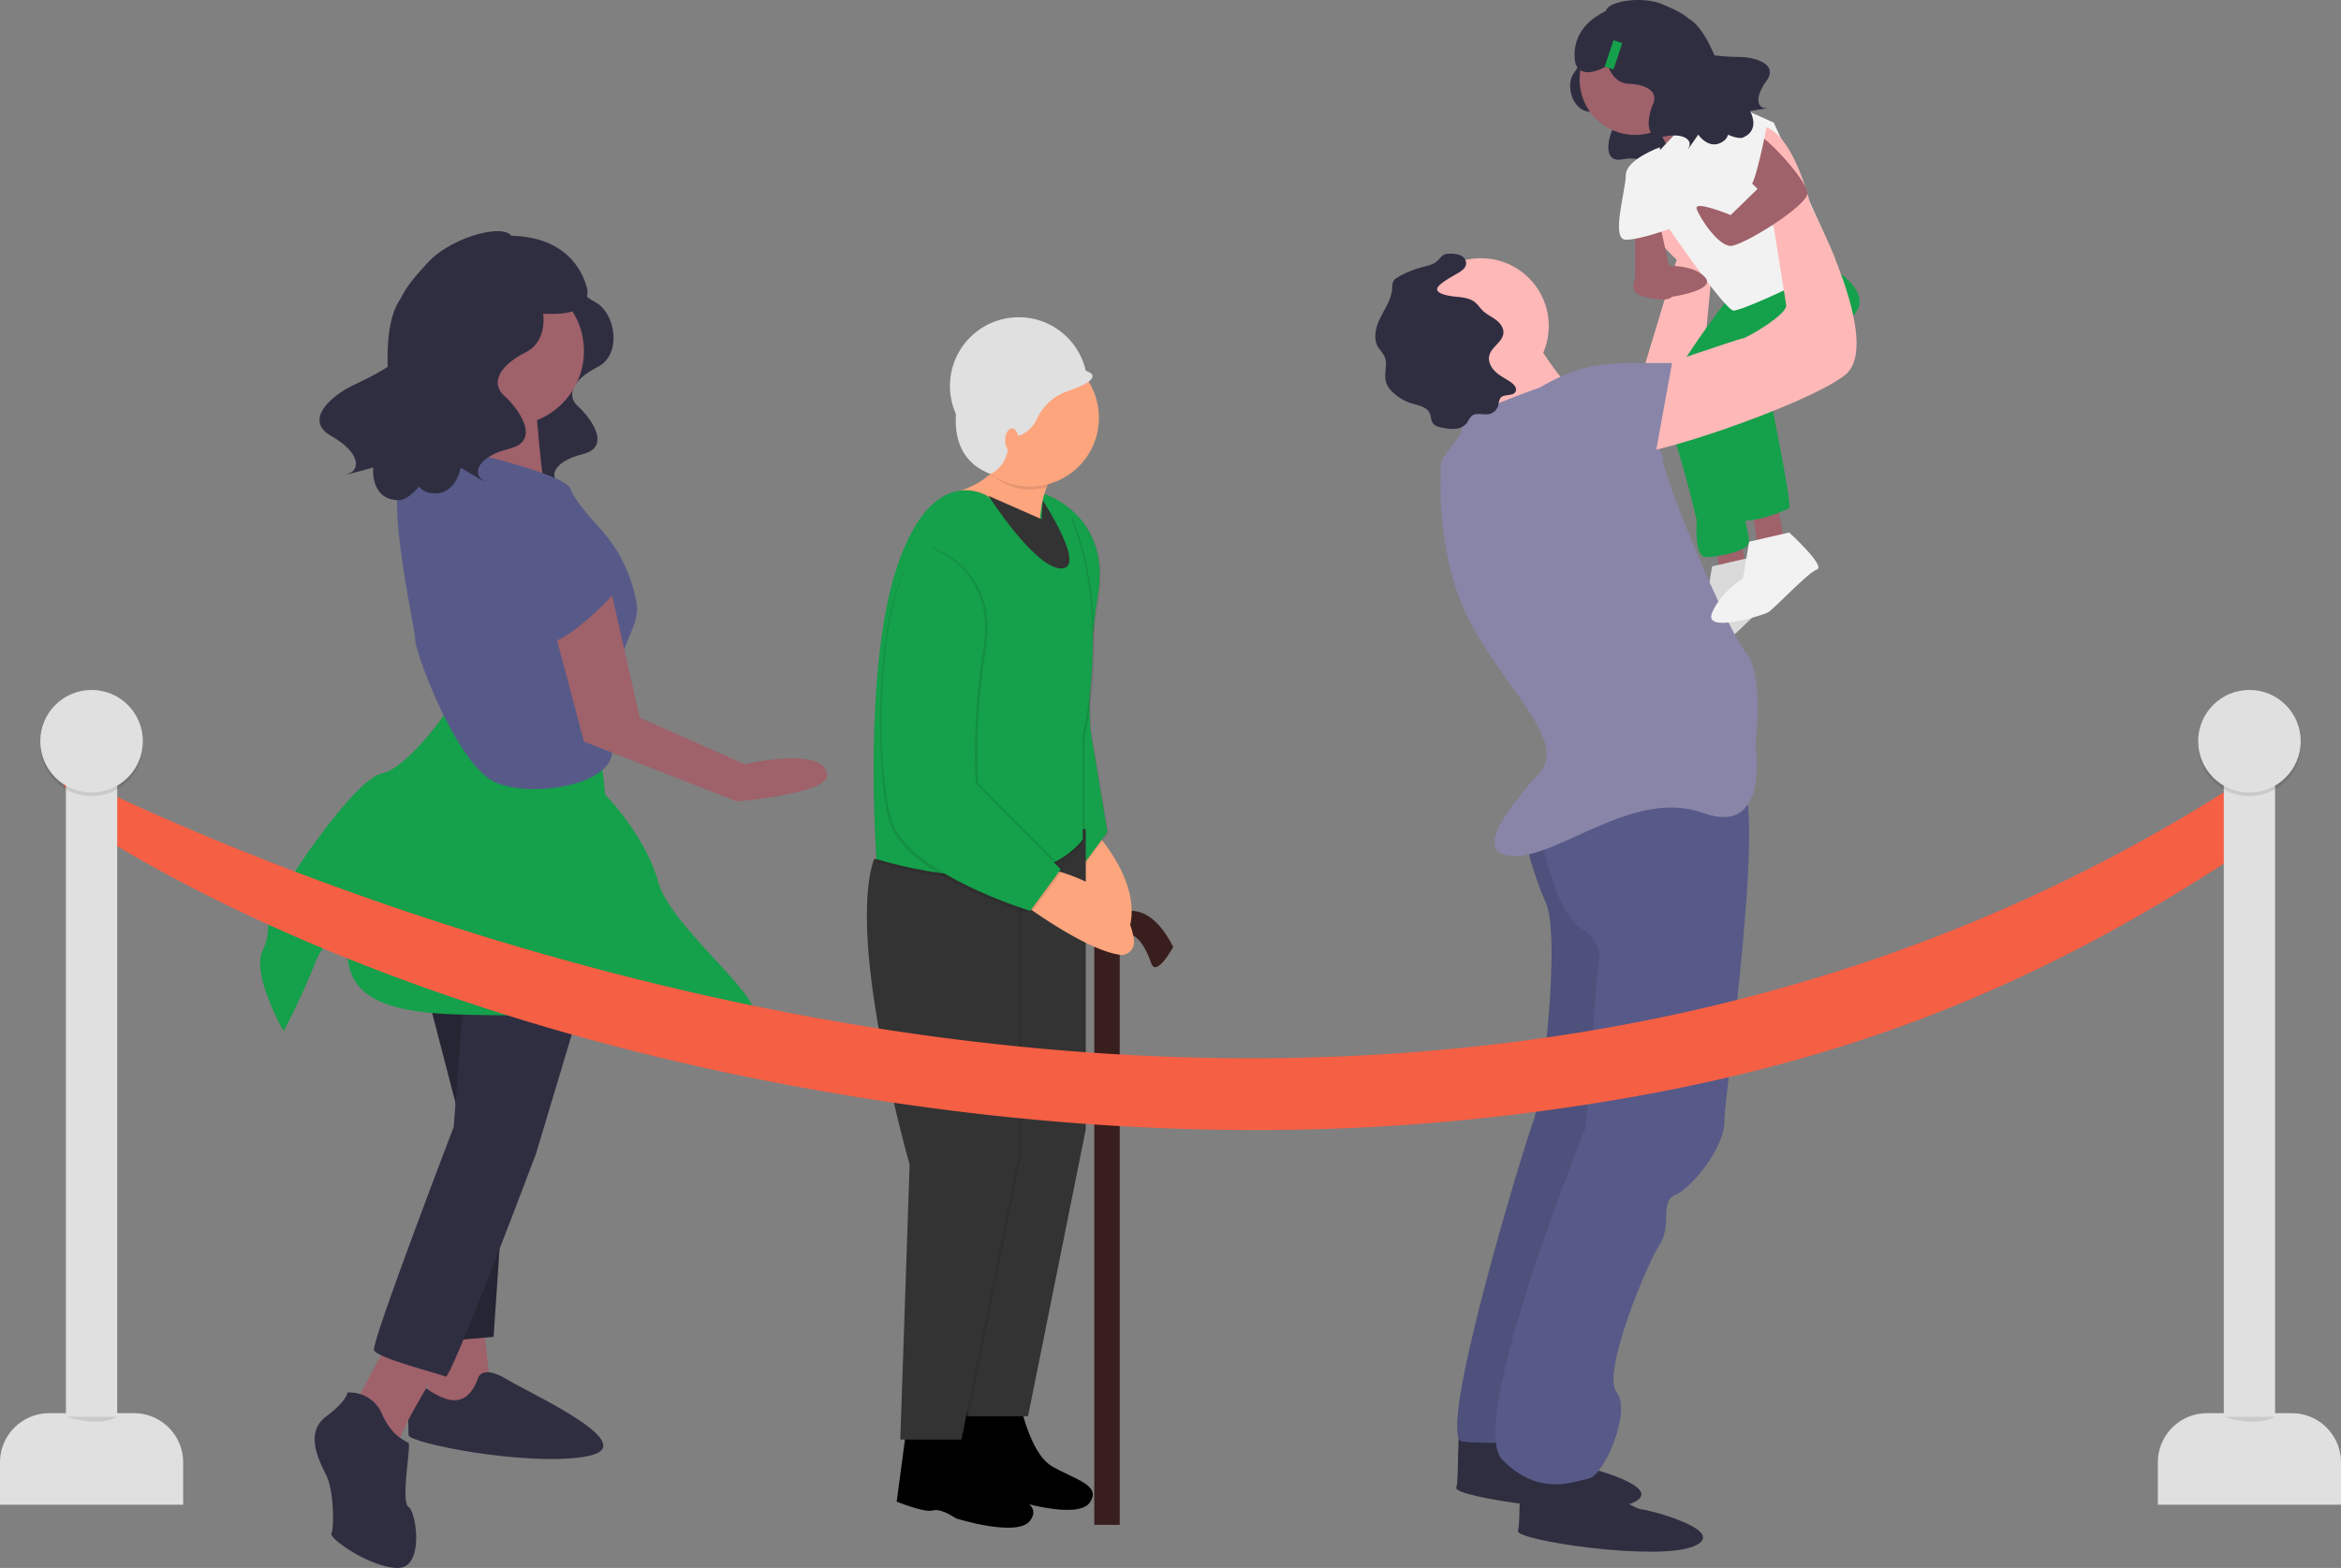 <svg xmlns="http://www.w3.org/2000/svg" id="b18c4a64-54bc-43ba-8216-386ddc8e43d1" data-name="Layer 1" width="903.345" height="605.222" viewBox="0 0 903.345 605.222" class="injected-svg gridItem__media" xmlns:xlink="http://www.w3.org/1999/xlink"><rect x="0" y="0" width="903.345" height="605.222" fill="#808080" stroke="none"/><title>Queue</title><path d="M757.269,168.337s2.112,2.42-1.507,7.103-.697,14.844,6.178,15.103,10.209,3.138,8.551,6.931-3.649,12.806,3.838,11.435,9.853,1.61,8.528,3.901,3.338-4.556,3.338-4.556,4.172,6.215,9.293,1.865,7.157-43.792-3.283-44.46S757.269,168.337,757.269,168.337Z" transform="translate(-148.327 -147.389)" fill="#2F2E41"></path><polygon points="661.864 208.51 664.243 225.162 674.948 225.162 671.38 206.131 661.864 208.51" fill="#9F616A"></polygon><path d="M824.465,362.441s14.274,13.084,10.705,14.274S818.518,392.178,816.139,393.367c-2.128,1.064-24.979,8.326-21.41,0S806.623,380.283,806.623,380.283l2.379-14.274Z" transform="translate(-148.327 -147.389)" fill="#F2F2F2"></path><path d="M824.465,362.441s14.274,13.084,10.705,14.274S818.518,392.178,816.139,393.367c-2.128,1.064-24.979,8.326-21.41,0S806.623,380.283,806.623,380.283l2.379-14.274Z" transform="translate(-148.327 -147.389)" opacity="0.1"></path><polygon points="676.138 196.02 678.517 212.673 689.222 212.673 685.654 193.641 676.138 196.02" fill="#9F616A"></polygon><path d="M779.734,299.205l15.59-51.548s-26.168-23.789-8.326-30.926,22.6,28.547,22.6,28.547l-5.947,61.852H779.86Z" transform="translate(-148.327 -147.389)" fill="#FFB8B8"></path><path d="M816.139,261.336s-30.742,39.43-26.076,45.289,12.992,41.543,12.992,41.543-1.189,14.274,3.568,14.274,16.653-2.379,16.653-5.947-10.705-48.768-10.705-48.768l30.926-40.442Z" transform="translate(-148.327 -147.389)" fill="#15A04B"></path><path d="M818.518,263.715l30.926-16.653s21.41,10.705,15.463,20.221-33.305,34.495-33.305,34.495,8.326,40.442,7.137,41.631-14.274,5.947-17.842,4.758-22.6-47.579-17.842-49.958,20.221-27.358,20.221-27.358Z" transform="translate(-148.327 -147.389)" fill="#15A04B"></path><path d="M734.066,700.251S755.476,713.335,757.855,713.335s34.495,8.326,20.221,14.274-68.989-2.379-67.8-5.947,0-24.979,2.379-24.979S734.066,700.251,734.066,700.251Z" transform="translate(-148.327 -147.389)" fill="#2F2E41"></path><path d="M757.855,716.903s21.41,13.084,23.789,13.084,34.495,8.326,20.221,14.274-68.989-2.379-67.8-5.947,0-24.979,2.379-24.979S757.855,716.903,757.855,716.903Z" transform="translate(-148.327 -147.389)" fill="#2F2E41"></path><path d="M735.255,464.735s3.568,17.842,9.516,30.926-1.189,74.937-4.758,84.452-38.063,122.516-27.358,123.705,32.116,0,32.116,0l34.495-108.242-5.947-145.115Z" transform="translate(-148.327 -147.389)" fill="#575A88"></path><path d="M735.255,464.735s3.568,17.842,9.516,30.926-1.189,74.937-4.758,84.452-38.063,122.516-27.358,123.705,32.116,0,32.116,0l34.495-108.242-5.947-145.115Z" transform="translate(-148.327 -147.389)" opacity="0.1"></path><path d="M742.392,465.925s4.758,32.116,15.463,39.253,7.137,14.274,7.137,14.274L760.234,582.493s-46.389,114.189-32.116,128.463,27.358,8.326,33.305,7.137,16.653-26.168,10.705-33.305,11.895-49.958,16.653-57.095,0-16.653,5.947-19.032,19.032-17.842,19.032-28.547,16.653-124.894,5.947-132.031-79.325,14.73-79.325,14.73Z" transform="translate(-148.327 -147.389)" fill="#575A88"></path><circle cx="571.464" cy="125.842" r="26.168" fill="#FFB8B8"></circle><circle cx="630.938" cy="30.684" r="21.41" fill="#9F616A"></circle><path d="M737.634,273.231S751.908,299.399,759.044,299.399s-28.547,27.358-28.547,27.358-11.895-34.495-14.274-35.684S737.634,273.231,737.634,273.231Z" transform="translate(-148.327 -147.389)" fill="#FFB8B8"></path><path d="M742.392,297.02s-30.926,10.705-29.737,14.274-8.326,11.895-8.326,15.463-2.379,35.684,11.895,61.852,36.874,45.2,26.168,57.095-27.358,32.116-9.516,32.116,46.389-26.168,72.558-16.653,20.221-26.168,20.221-26.168,3.568-27.358-3.568-35.684-32.116-67.8-32.116-74.937-23.789-34.495-29.737-34.495S742.392,297.02,742.392,297.02Z" transform="translate(-148.327 -147.389)" fill="#8985A8"></path><path d="M779.265,191.157" transform="translate(-148.327 -147.389)" fill="none" stroke="#2F2E41" stroke-miterlimit="10"></path><path d="M785.213,191.157s9.686,18.416,10.196,21.697,17.162-21.697,17.162-21.697L793.539,178.073Z" transform="translate(-148.327 -147.389)" fill="#9F616A"></path><path d="M788.781,205.431l20.221-21.41,23.789,10.705s22.187,48.768,23.583,52.337-35.478,20.221-39.046,20.221-28.547-36.874-28.547-36.874S782.834,212.568,788.781,205.431Z" transform="translate(-148.327 -147.389)" fill="#F2F2F2"></path><polygon points="630.938 86.589 630.938 108 645.212 108 640.517 86.589 630.938 86.589" fill="#9F616A"></polygon><path d="M787.409,250.036a8.871,8.871,0,0,0-8.379,5.633c-.93,2.515-.614,5.158,3.804,6.262,9.516,2.379,10.705,0,10.705,0s16.519-2.379,13.017-7.137-13.017-4.758-13.017-4.758Z" transform="translate(-148.327 -147.389)" fill="#9F616A"></path><path d="M838.739,352.925s14.274,13.084,10.705,14.274-16.653,15.463-19.032,16.653c-2.128,1.064-24.979,8.326-21.41,0s11.895-13.084,11.895-13.084l2.379-14.274Z" transform="translate(-148.327 -147.389)" fill="#F2F2F2"></path><path d="M710.468,253.087c1.637-.959,3.571-2.154,3.618-4.051a3.586,3.586,0,0,0-2.351-3.15,10.528,10.528,0,0,0-4.11-.554,5.35,5.35,0,0,0-1.589.158c-1.355.418-2.135,1.794-3.203,2.727-1.55,1.356-3.684,1.754-5.677,2.271a37.165,37.165,0,0,0-9.514,3.943,4.462,4.462,0,0,0-1.506,1.239,6.075,6.075,0,0,0-.605,3.079c-.269,4.036-2.688,7.549-4.494,11.168s-2.993,8.127-.873,11.572a39.397,39.397,0,0,1,2.353,3.34c1.503,3.131-.373,6.986.713,10.285a8.995,8.995,0,0,0,2.277,3.415,18.096,18.096,0,0,0,7.495,4.538c2.703.832,6.057,1.387,7.115,4.01.454,1.125.361,2.451,1.002,3.481.794,1.276,2.43,1.689,3.908,1.961a16.701,16.701,0,0,0,5.063.366,6.282,6.282,0,0,0,4.367-2.338,12.771,12.771,0,0,1,1.768-2.608c1.722-1.439,4.338-.302,6.55-.684a4.791,4.791,0,0,0,3.754-3.524,6.67,6.67,0,0,1,.762-2.693c1.374-1.758,4.988-.517,5.895-2.555.589-1.324-.644-2.724-1.836-3.548-1.944-1.345-4.117-2.379-5.86-3.975s-3.033-3.984-2.487-6.284c.819-3.449,5.321-5.348,5.471-8.889.085-2.029-1.372-3.809-3.005-5.017s-3.523-2.076-4.982-3.488c-1.066-1.032-1.871-2.328-3.03-3.255-2.097-1.676-4.965-1.88-7.636-2.154-1.432-.147-7.146-.809-6.921-2.99C703.086,257.068,709.014,253.939,710.468,253.087Z" transform="translate(-148.327 -147.389)" fill="#2F2E41"></path><path d="M788.781,204.241S775.697,208.999,775.697,214.947s-5.947,24.979,0,24.979,17.842-4.566,17.842-4.566Z" transform="translate(-148.327 -147.389)" fill="#F2F2F2"></path><path d="M785.213,289.883s34.495-11.895,35.684-11.895,17.842-9.516,16.653-13.084l-4.758-29.737S813.76,195.915,826.844,195.915s20.221,30.926,20.221,30.926,28.547,53.526,13.084,65.421-79.695,33.305-83.263,29.737S785.213,289.883,785.213,289.883Z" transform="translate(-148.327 -147.389)" fill="#FFB8B8"></path><path d="M818.518,212.568l8.029,7.737L816.139,230.41s-14.274-5.947-13.084-2.379,8.326,14.274,13.084,14.274,29.521-15.463,29.629-20.221-15.355-21.41-18.923-22.6S818.518,212.568,818.518,212.568Z" transform="translate(-148.327 -147.389)" fill="#9F616A"></path><path d="M803.421,204.276s17.476,15.428,19.855,15.428,6.705-23.18,6.705-23.18-14.1-9.187-19.324-6.683S803.421,204.276,803.421,204.276Z" transform="translate(-148.327 -147.389)" fill="#F2F2F2"></path><path d="M742.392,304.157s0-16.653,35.684-16.653h15.463l-7.137,39.253-23.789,7.137Z" transform="translate(-148.327 -147.389)" fill="#8985A8"></path><path d="M820.339,169.395A92.369,92.369,0,0,1,809.876,168.75c-2.727-6.591-6.201-12.121-9.959-14.183-2.667-2.386-6.78-4.12-10.007-5.492-7.925-3.367-21.119-1.267-21.89,2.562-15.595,7.452-11.654,20.538-11.654,20.538,2.423,5.122,7.859,2.852,12.471.532,1.178,3.713,3.96,6.864,7.942,7.014,7.616.287,11.309,3.477,9.473,7.678s-4.042,14.186,4.252,12.668,10.915,1.784,9.447,4.322,3.698-5.047,3.698-5.047,4.622,6.886,10.295,2.066a4.305,4.305,0,0,0,1.182-2.025c2.638,1.135,4.727,1.566,5.914,1.036,6.795-3.04,2.575-10.179,2.575-10.179s9.071-1.392,6.148-1.161-4.772-3.558.174-10.387S824.922,169.55,820.339,169.395Z" transform="translate(-148.327 -147.389)" fill="#2F2E41"></path><rect x="769.155" y="163.205" width="3.568" height="10.705" transform="translate(-55.661 -382.198) rotate(18.407)" fill="#15A04B"></rect><path d="M371.354,254.986s-1.42,4.733,6.626,8.992,10.412,20.35.947,25.083-12.305,10.885-7.572,15.144,13.251,15.617,1.893,18.457-12.778,8.519-9.465,10.885-7.572-4.259-7.572-4.259-1.893,11.358-11.831,8.519S306.518,281.015,320.716,273.443,371.354,254.986,371.354,254.986Z" transform="translate(-148.327 -147.389)" fill="#2F2E41"></path><polygon points="186.357 508.814 189.434 537.531 176.101 545.736 163.794 543.685 169.947 508.814 186.357 508.814" fill="#9F616A"></polygon><circle cx="196.613" cy="135.49" r="28.717" fill="#9F616A"></circle><path d="M354.684,296.725s2.564,43.589,5.641,43.589-35.897-2.051-35.897-2.051,16.41-28.717,8.205-37.948S354.684,296.725,354.684,296.725Z" transform="translate(-148.327 -147.389)" fill="#9F616A"></path><polygon points="163.794 379.587 177.127 430.867 166.87 518.045 190.46 515.993 199.69 379.587 163.794 379.587" fill="#2F2E41"></polygon><polygon points="163.794 379.587 177.127 430.867 166.87 518.045 190.46 515.993 199.69 379.587 163.794 379.587" opacity="0.2"></polygon><path d="M332.633,679.792s1.026-6.154,11.282,0,53.332,25.64,30.768,29.743-68.716-5.128-68.716-8.205-1.026-22.564,3.077-20.512S326.48,696.202,332.633,679.792Z" transform="translate(-148.327 -147.389)" fill="#2F2E41"></path><path d="M319.3,672.613s-16.41,25.64-17.435,32.82S285.455,689.023,285.455,689.023l14.359-26.666Z" transform="translate(-148.327 -147.389)" fill="#9F616A"></path><path d="M373.658,531.078l-18.461,61.537s-32.82,87.177-34.871,86.152-26.666-7.179-27.692-10.256,30.768-86.152,30.768-86.152l4.102-53.332Z" transform="translate(-148.327 -147.389)" fill="#2F2E41"></path><path d="M282.378,684.92a13.464,13.464,0,0,1,13.333,8.205c4.102,9.231,9.231,10.256,10.256,11.282s-3.077,22.564,0,24.615S312.121,752.611,301.865,752.611s-26.666-11.282-25.64-13.333,1.026-16.41-2.051-22.564-8.205-16.41,0-22.564S282.378,684.92,282.378,684.92Z" transform="translate(-148.327 -147.389)" fill="#2F2E41"></path><path d="M379.812,435.696l2.051,18.461s15.384,15.384,20.512,33.845,47.178,49.23,34.871,53.332-26.666,6.154-62.563,0-92.305,7.179-92.305-26.666c0,0-7.179-9.231-12.307,4.102a268.068,268.068,0,0,1-12.307,26.666s-12.307-21.538-8.205-30.768,0-8.205,5.128-18.461,30.768-48.204,41.025-50.255,29.743-28.717,28.717-31.794S379.812,435.696,379.812,435.696Z" transform="translate(-148.327 -147.389)" fill="#15A04B"></path><path d="M324.428,320.827s42.05,9.231,44.101,15.384c1.154,3.461,6.526,9.844,11.006,14.765a57.645,57.645,0,0,1,14.476,29.373c1.07,6.543-3.427,12.427-5.483,19.963-6.154,22.564-10.769,16.923-4.615,33.333s-30.768,22.564-45.127,15.384-30.256-49.742-30.256-54.87-13.846-63.075-2.564-67.178S324.428,320.827,324.428,320.827Z" transform="translate(-148.327 -147.389)" fill="#575A88"></path><path d="M382.888,370.056,395.196,424.414l40.512,17.948s30.768-7.179,31.794,4.102c.67,7.365-34.871,10.256-34.871,10.256l-58.973-23.076-13.333-50.255Z" transform="translate(-148.327 -147.389)" fill="#9F616A"></path><path d="M368.53,349.544s25.64,15.384,19.487,23.589-21.538,21.538-25.64,21.538-7.179-24.615-7.179-31.794S368.53,349.544,368.53,349.544Z" transform="translate(-148.327 -147.389)" fill="#575A88"></path><path d="M342.875,245.588s-1.573,5.243,7.34,9.961,11.534,22.544,1.049,27.786-13.631,12.058-8.388,16.777,14.68,17.301,2.097,20.447-14.155,9.437-10.485,12.058-8.388-4.718-8.388-4.718-2.097,12.583-13.107,9.437-21.995-60.326-9.722-75.053C314.681,248.589,342.875,245.588,342.875,245.588Z" transform="translate(-148.327 -147.389)" fill="#2F2E41"></path><path d="M346.224,240.192c-.002-7.681-22.982-2.162-32.834,8.562-6.823,7.426-17.185,18.599-8.502,26.475s-14.884,18.2-21.205,21.33S264.882,309.261,276.15,315.683s11.087,12.904,6.846,14.439,9.35-2.282,9.35-2.282-1.373,12.682,10.077,12.621,44.3-62.987,36.452-80.478C331.579,243.719,346.224,240.192,346.224,240.192Z" transform="translate(-148.327 -147.389)" fill="#2F2E41"></path><path d="M341.246,238.509c30.729-1.85,33.814,21.281,33.814,21.281-.212,13.386-21.47,6.864-27.374,8.859-7.123-5.124-20.853-14.819-30.673-21.738A46.442,46.442,0,0,1,341.246,238.509Z" transform="translate(-148.327 -147.389)" fill="#2F2E41"></path><rect x="422.251" y="359.283" width="9.827" height="229.293" fill="#381E1D"></rect><path d="M570.579,506.672s16.706-20.964,30.463,6.224c0,0-6.551,12.12-8.517,6.224s-6.673-14.711-12.181-9.485" transform="translate(-148.327 -147.389)" fill="#381E1D"></path><path d="M569.102,466.623s24.717,24.332,12.545,44.885a4.86,4.86,0,0,1-7.603.973c-4.196-4.15-10.831-14.458-18.982-39.962Z" transform="translate(-148.327 -147.389)" fill="#FDA57D"></path><path d="M551.744,338.469s25.55,7.861,20.636,38.652-2.948,52.41-2.948,52.41l6.551,39.307-11.792,16.05S543.882,464.58,537.004,443.944,530.78,341.745,551.744,338.469Z" transform="translate(-148.327 -147.389)" opacity="0.1"></path><path d="M551.416,338.141s25.55,7.861,20.636,38.652-2.948,52.41-2.948,52.41l6.551,39.307-11.792,16.05s-20.309-20.309-27.188-40.945S530.452,341.417,551.416,338.141Z" transform="translate(-148.327 -147.389)" fill="#15A04B"></path><path d="M521.456,688.77l-4.188,31.366s10.752,4.402,13.974,3.405,8.869,3.052,8.869,3.052,24.026,7.59,28.744.77-5.984-8.906-14.667-14.047-12.354-24.986-12.354-24.986Z" transform="translate(-148.327 -147.389)"></path><path d="M567.303,467.364V583.321L545.029,694.037h-23.584l3.603-106.13s-24.567-85.821-13.758-117.922Z" transform="translate(-148.327 -147.389)" fill="#333333"></path><path d="M549.133,481.994s34.342,4.861,36.78,28.623a4.86,4.86,0,0,1-5.534,5.304c-5.841-.841-17.306-5.182-39.026-20.838Z" transform="translate(-148.327 -147.389)" fill="#FDA57D"></path><path d="M553.382,332.9s-5.569,9.499-3.276,25.877c0,0-32.92-2.784-31.937-21.783,0,0,16.05-3.931,19.817-18.507Z" transform="translate(-148.327 -147.389)" fill="#FDA57D"></path><path d="M498.526,695.649,494.338,727.015s10.752,4.402,13.974,3.405,8.869,3.052,8.869,3.052,24.026,7.59,28.744.77-5.984-8.906-14.667-14.047-12.354-24.986-12.354-24.986Z" transform="translate(-148.327 -147.389)"></path><path d="M542.572,476.372V592.329L520.298,703.045h-23.584l3.603-106.13s-24.567-85.821-13.758-117.922Z" transform="translate(-148.327 -147.389)" opacity="0.1"></path><path d="M541.59,476.372V592.329L519.315,703.045H495.731l3.603-106.13s-24.567-85.821-13.758-117.922Z" transform="translate(-148.327 -147.389)" fill="#333333"></path><path d="M529.797,338.797s-20.636-13.43-34.394,26.532-8.189,113.664-8.189,113.664,58.633,18.999,79.597-7.534V431.824s11.137-45.203-4.586-84.511C562.226,347.313,548.468,352.882,529.797,338.797Z" transform="translate(-148.327 -147.389)" opacity="0.1"></path><path d="M529.142,339.779s-20.636-13.43-34.394,26.532-8.189,113.664-8.189,113.664,58.633,18.999,79.597-7.534v-39.635s11.137-45.203-4.586-84.511C561.571,348.296,547.813,353.864,529.142,339.779Z" transform="translate(-148.327 -147.389)" opacity="0.1"></path><path d="M529.142,338.797s-20.636-13.43-34.394,26.532-8.189,113.664-8.189,113.664,58.633,18.999,79.597-7.534V431.824s11.137-45.203-4.586-84.511C561.571,347.313,547.813,352.882,529.142,338.797Z" transform="translate(-148.327 -147.389)" fill="#15A04B"></path><path d="M508.178,358.778s25.55,7.861,20.636,38.652-2.948,52.41-2.948,52.41l32.756,33.084-11.792,16.05s-46.514-14.085-53.392-34.721S487.214,362.053,508.178,358.778Z" transform="translate(-148.327 -147.389)" opacity="0.1"></path><path d="M506.541,359.76s25.55,7.861,20.636,38.652-2.948,52.41-2.948,52.41l32.756,33.084-11.792,16.05s-46.514-14.085-53.392-34.721S485.577,363.036,506.541,359.76Z" transform="translate(-148.327 -147.389)" opacity="0.1"></path><path d="M507.196,358.778S532.745,366.639,527.832,397.43s-2.948,52.41-2.948,52.41L557.64,482.923l-11.792,16.05s-46.514-14.085-53.392-34.721S486.232,362.053,507.196,358.778Z" transform="translate(-148.327 -147.389)" fill="#15A04B"></path><path d="M537.495,319.634l15.395,14.413a15.384,15.384,0,0,0-.685,1.396,26.558,26.558,0,0,1-6.849.897c-5.88,0-10.997-2.986-15.395-6.224C533.036,327.338,535.673,324.646,537.495,319.634Z" transform="translate(-148.327 -147.389)" opacity="0.1"></path><circle cx="393.098" cy="148.988" r="26.532" fill="#E0E0E0"></circle><circle cx="397.52" cy="161.272" r="26.532" fill="#FDA57D"></circle><path d="M519.479,296.377s-9.935,26.016,11.083,33.972h0a12.433,12.433,0,0,0,3.101-19.898Z" transform="translate(-148.327 -147.389)" fill="#E0E0E0"></path><path d="M567.315,290.553s9.16,2.221-6.891,7.79A20.306,20.306,0,0,0,548.397,309.193a12.479,12.479,0,0,1-17.288,5.701l-5.079-2.793L517.186,291.464l10.482-12.12,18.016-2.293Z" transform="translate(-148.327 -147.389)" fill="#E0E0E0"></path><ellipse cx="390.478" cy="169.952" rx="2.62" ry="4.586" fill="#FDA57D"></ellipse><path d="M529.797,338.797S547.649,366.803,557.804,366.803s-7.121-26.261-7.121-26.261l-.413,7.263Z" transform="translate(-148.327 -147.389)" fill="#333333"></path><path d="M632.631,583.581c-59.327,0-120.772-6.028-183.686-18.06C279.746,533.163,188.317,470.402,183.312,467.706l-15.082-25.082.004.002v-.001c1.412.758,121.562,64.667,286.652,96.11C606.387,567.589,828.063,574.217,1023.78,441.926l-4.301,30.209c-90.05,60.869-173.039,91.326-285.433,105.297A822.184,822.184,0,0,1,632.631,583.581Z" transform="translate(-148.327 -147.389)" fill="#F55F44"></path><rect x="25.443" y="274.8" width="19.789" height="279.871" fill="#E0E0E0"></rect><path d="M18.989,545.483h32.697A18.989,18.989,0,0,1,70.674,564.471V580.82a0,0,0,0,1,0,0H0a0,0,0,0,1,0,0V564.471A18.989,18.989,0,0,1,18.989,545.483Z" fill="#E0E0E0"></path><circle cx="35.337" cy="287.521" r="19.789" opacity="0.1"></circle><circle cx="35.337" cy="286.107" r="19.789" fill="#E0E0E0"></circle><path d="M173.77,694.277s12.721,4.234,19.789.001" transform="translate(-148.327 -147.389)" opacity="0.1"></path><rect x="858.113" y="274.8" width="19.789" height="279.871" fill="#E0E0E0"></rect><path d="M851.659,545.483h32.697a18.989,18.989,0,0,1,18.989,18.989V580.82a0,0,0,0,1,0,0H832.671a0,0,0,0,1,0,0V564.471A18.989,18.989,0,0,1,851.659,545.483Z" fill="#E0E0E0"></path><circle cx="868.008" cy="287.521" r="19.789" opacity="0.1"></circle><circle cx="868.008" cy="286.107" r="19.789" fill="#E0E0E0"></circle><path d="M1006.441,694.277s12.721,4.234,19.789.001" transform="translate(-148.327 -147.389)" opacity="0.1"></path></svg>